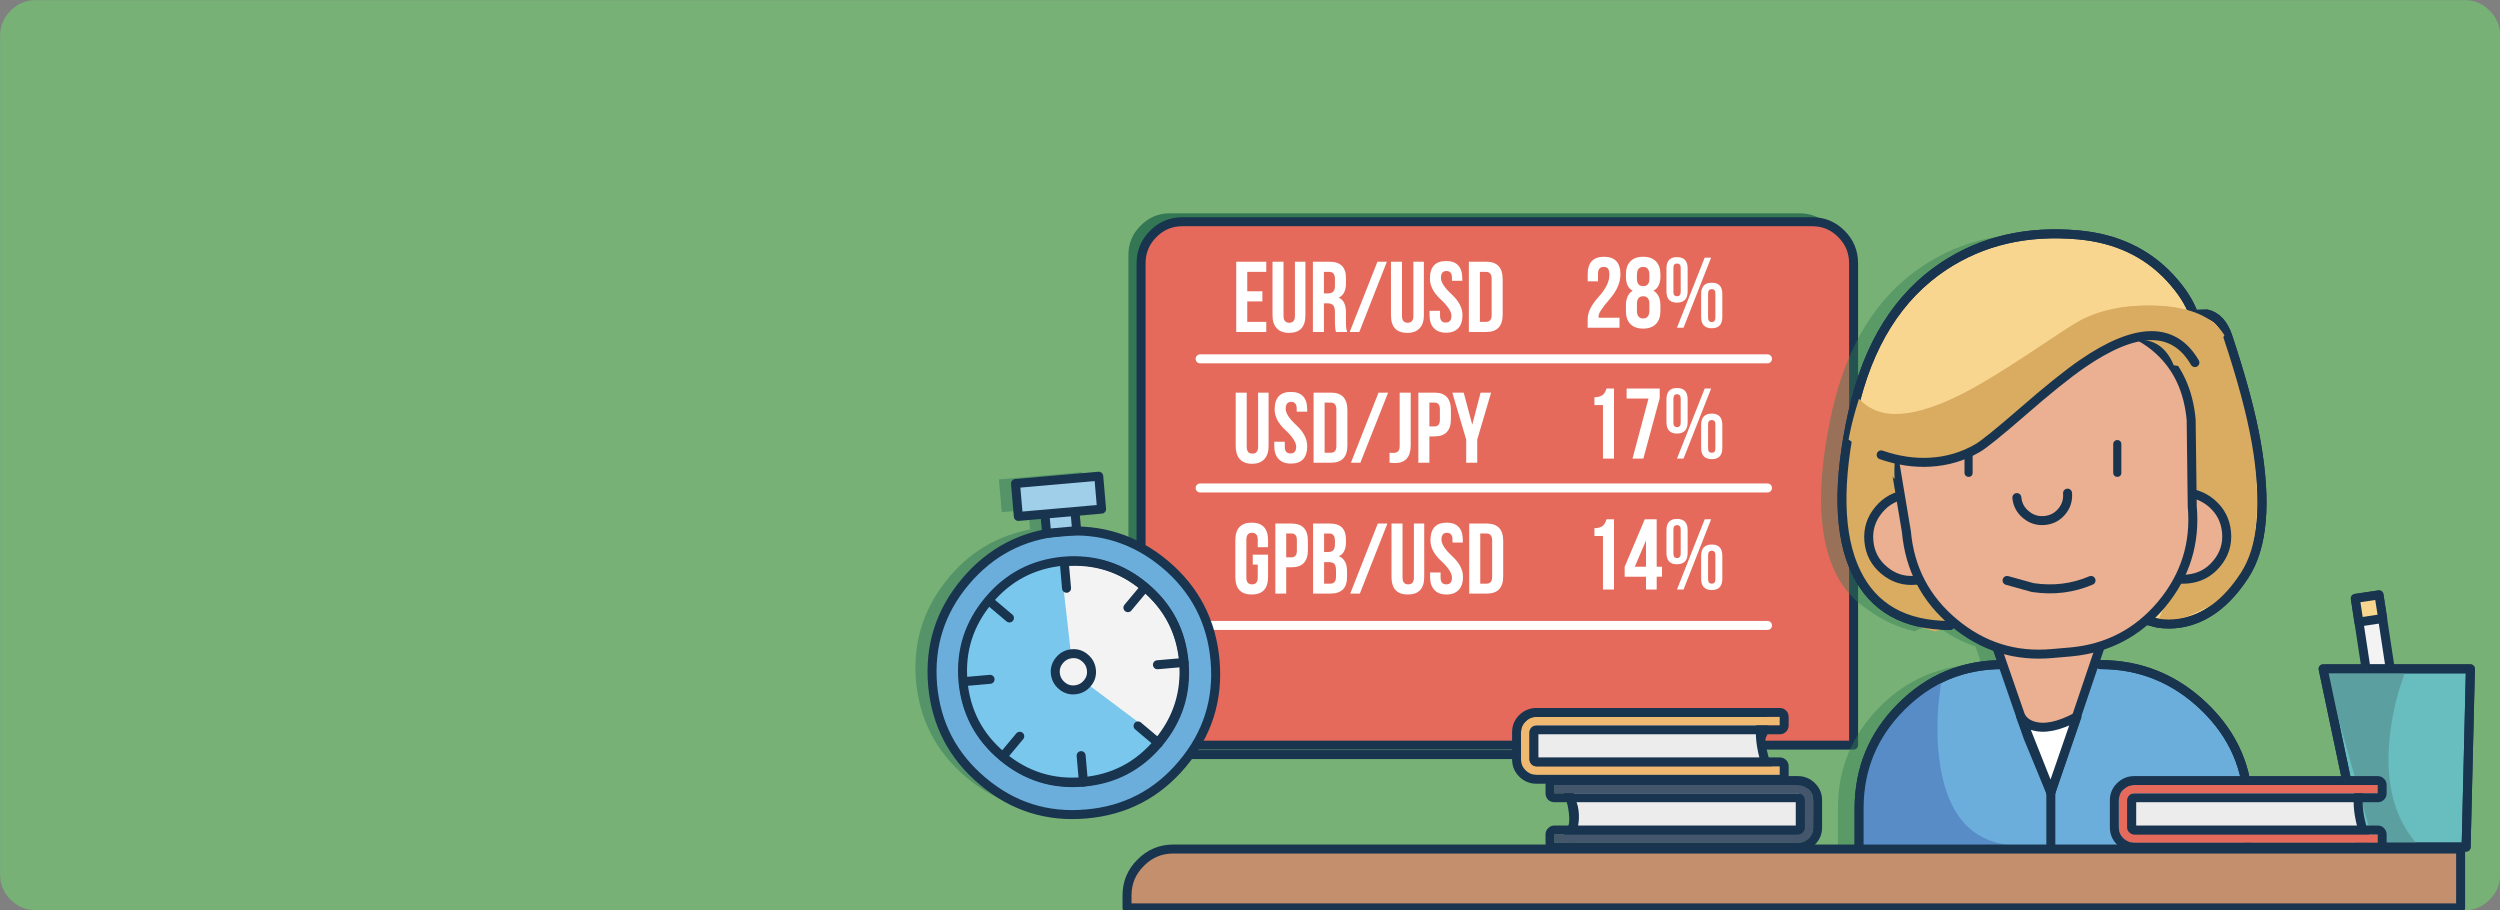 <svg xmlns="http://www.w3.org/2000/svg" image-rendering="optimizeQuality" baseProfile="basic" width="695" height="253" viewBox="0 0 695 253" preserveAspectRatio="xMinYMin meet"><rect x="0" y="0" width="695" height="253" fill="#808080" stroke="none"/><g overflow="visible"><path fill="#77B176" d="M695.035 9.921q0-4.054-2.918-6.971Q689.25.032 685.146.032H9.92q-4.054 0-6.972 2.918Q.031 5.867.031 9.921v233.223q0 4.104 2.917 6.971 2.918 2.917 6.972 2.917h675.226q4.104 0 6.971-2.917 2.918-2.867 2.918-6.971V9.921"/><path fill="#347754" d="M508.465 62.712q-3.362-3.412-8.158-3.412H325.221q-4.747 0-8.109 3.412-3.412 3.362-3.412 8.158v133.941h198.127V70.87q0-4.796-3.362-8.158"/><path fill="#E56A5B" stroke="#19344F" stroke-width="2.5" stroke-linecap="round" stroke-linejoin="round" d="M328.738 61.638q-4.797 0-8.159 3.412-3.362 3.362-3.362 8.158v133.941h198.078V73.208q0-4.796-3.362-8.158-3.363-3.412-8.159-3.412H328.738"/><path fill="none" stroke="#19344F" stroke-width="2.5" stroke-linecap="round" stroke-linejoin="round" d="M284.682 209.77h198.127"/><path fill="none" stroke="#FFF" stroke-width="2.5" stroke-linecap="round" stroke-linejoin="round" d="M333.633 99.759h157.73M333.633 135.655h157.73M333.633 173.874h157.73"/><path fill="#FFF" d="M346.736 75.581h5.29v-2.818h-8.356v19.53h8.356v-2.818h-5.29v-5.686h4.203v-2.818h-4.203v-5.39M356.823 72.763h-3.066v14.882q0 2.374 1.187 3.61 1.186 1.285 3.411 1.285 4.549 0 4.549-4.895V72.763h-2.917v15.08q0 1.879-1.582 1.879t-1.582-1.879v-15.08M369.629 72.763h-4.648v19.53h3.066v-7.96h1.087q1.039 0 1.533.593.445.544.445 1.879v3.065q0 1.434.297 2.423h3.115q-.346-.84-.346-2.373v-3.016q0-3.313-2.027-4.153 2.027-.94 2.027-3.956v-1.533q0-4.499-4.549-4.499m-.099 2.818q1.582 0 1.582 1.978v1.928q0 2.077-1.829 2.077h-1.236v-5.983h1.483M385.55 72.763h-2.62l-7.714 19.53h2.67l7.664-19.53M389.753 72.763h-3.065v14.882q0 4.895 4.549 4.895 2.225 0 3.411-1.285 1.187-1.236 1.187-3.61V72.763h-2.917v15.08q0 1.879-1.583 1.879-1.582 0-1.582-1.879v-15.08M406.515 78.054v-.594q0-4.895-4.499-4.895-4.5 0-4.5 4.895 0 3.016 3.016 5.785 2.967 2.769 2.967 4.549 0 1.879-1.582 1.879-1.583 0-1.583-1.879v-1.385h-2.917v1.187q0 2.373 1.187 3.609 1.187 1.286 3.412 1.286 2.225 0 3.411-1.286 1.138-1.236 1.138-3.609 0-2.967-2.967-5.735-3.016-2.769-3.016-4.599 0-1.928 1.533-1.928 1.532 0 1.532 1.928v.792h2.868M413.19 72.763h-4.845v19.53h4.845q4.549 0 4.549-4.845v-9.839q0-4.846-4.549-4.846m-.099 2.818q1.583 0 1.583 1.879v10.136q0 1.879-1.583 1.879h-1.681V75.581h1.681M445.824 74.197q.791 0 1.187.445.395.494.395 1.78 0 2.818-3.016 6.131t-3.016 6.18v2.373h8.851v-2.768h-5.785l-.05-.445q0-1.187 3.066-4.697 3.016-3.461 3.016-6.922 0-4.895-4.549-4.895t-4.549 4.895v1.928h2.868v-2.077q0-1.928 1.582-1.928M453.241 72.664q-1.236 1.286-1.236 3.61v.642q0 2.917 1.879 3.906-1.879 1.138-1.879 4.104v1.533q0 2.373 1.236 3.609 1.236 1.286 3.56 1.286 2.275 0 3.56-1.286 1.236-1.285 1.236-3.609v-1.533q0-2.966-1.928-4.104 1.928-1.038 1.928-3.906v-.642q0-2.324-1.236-3.61-1.285-1.285-3.56-1.285-2.324 0-3.56 1.285m5.291 3.758v1.088q0 2.027-1.731 2.027t-1.731-2.027v-1.088q0-2.225 1.731-2.225t1.731 2.225m0 8.109v1.829q-.05 2.175-1.731 2.175-1.731 0-1.731-2.175v-1.829q0-2.176 1.731-2.176t1.731 2.176M469.162 74.593q0-3.115-2.966-3.115-2.918 0-2.918 3.115v6.427q0 3.115 2.918 3.115 2.966 0 2.966-3.115v-6.427m-2.966-1.335q1.038 0 1.038 1.186v6.724q0 1.187-1.038 1.187-.989 0-.989-1.187v-6.724q0-1.186.989-1.186"/><path fill="#FFF" d="M475.689 71.626h-1.78l-7.713 19.48h1.829l7.664-19.48"/><path fill="#FFF" d="M475.887 91.255q2.917 0 2.917-3.115v-6.428q0-3.115-2.917-3.115-2.967 0-2.967 3.115v6.428q0 3.115 2.967 3.115m0-1.731q-1.038 0-1.038-1.236v-6.675q0-1.236 1.038-1.236.989 0 .989 1.236v6.675q0 1.236-.989 1.236M346.587 109.153h-3.065v14.833q0 2.373 1.137 3.659 1.187 1.285 3.412 1.285 2.225 0 3.411-1.285 1.187-1.286 1.187-3.659v-14.833h-2.917v15.031q0 1.928-1.582 1.928-1.583 0-1.583-1.928v-15.031M354.251 122.799v1.187q0 2.373 1.187 3.609 1.187 1.286 3.412 1.286 4.549 0 4.549-4.895 0-2.966-2.967-5.735-3.016-2.769-3.016-4.598 0-1.929 1.533-1.929t1.533 1.929v.791h2.917v-.594q0-4.895-4.549-4.895-4.5 0-4.5 4.895 0 2.967 3.016 5.736 2.967 2.768 2.967 4.598 0 1.879-1.582 1.879t-1.582-1.879v-1.385h-2.918M374.573 123.838v-9.839q0-4.846-4.549-4.846h-4.845v19.481h4.845q4.549 0 4.549-4.796m-4.598-11.916q1.533 0 1.533 1.928v10.136q0 1.879-1.533 1.879h-1.731v-13.943h1.731M385.896 109.153h-2.67l-7.664 19.481h2.621l7.713-19.481M392.176 123.788v-14.635h-3.066v14.883q0 1.878-1.73 1.878l-1.088-.049v2.769l1.483.099q4.401 0 4.401-4.945M397.368 121.316h1.434q4.549 0 4.549-4.796v-2.521q0-4.846-4.549-4.846h-4.5v19.481h3.066v-7.318m1.434-9.394q1.483 0 1.483 1.879v2.917q0 1.829-1.483 1.829h-1.434v-6.625h1.434M410.669 122.206l3.856-13.053h-2.917l-2.324 8.9-2.373-8.9h-3.165l3.857 13.053v6.428h3.066v-6.428M443.253 110.439v2.175h2.373v14.883h3.066v-19.481h-2.077q-.395 1.187-.939 1.681-.841.742-2.423.742M461.399 110.686v-2.67h-9.196v2.769h6.081l-4.45 16.712h3.017l4.548-16.811M469.162 110.983q0-3.115-2.966-3.115-2.918 0-2.918 3.115v6.378q0 3.164 2.918 3.164 2.966 0 2.966-3.164v-6.378m-1.928-.149v6.675q0 1.236-1.038 1.236-.989 0-.989-1.236v-6.675q0-1.236.989-1.236 1.038 0 1.038 1.236M472.92 118.102v6.428q0 3.115 2.967 3.115 2.917 0 2.917-3.115v-6.428q0-3.115-2.917-3.115-2.967 0-2.967 3.115m1.929-.148q0-1.187 1.038-1.187.989 0 .989 1.187v6.724q0 1.187-.989 1.187-1.038 0-1.038-1.187v-6.724"/><path fill="#FFF" d="M475.689 108.016h-1.78l-7.713 19.481h1.829l7.664-19.481M346.488 150.043q0-1.929 1.583-1.929 1.582 0 1.582 1.929v2.076h2.868v-1.879q0-4.944-4.549-4.944t-4.549 4.944v10.136q0 4.895 4.549 4.895t4.549-4.895v-6.18h-4.252v2.769h1.384v3.609q0 1.879-1.582 1.879-1.583 0-1.583-1.879v-10.531M363.597 150.339q0-4.796-4.549-4.796h-4.5v19.481h3.016v-7.318h1.484q4.549 0 4.549-4.796v-2.571m-3.066-.198v2.967q0 1.829-1.483 1.829h-1.484v-6.625h1.484q1.483 0 1.483 1.829M374.178 150.043q0-2.275-1.088-3.363-1.088-1.137-3.461-1.137h-4.598v19.481h4.796q4.648 0 4.648-4.598v-1.583q0-3.312-2.275-4.202 1.978-.94 1.978-3.906v-.692m-4.599-1.731q1.533 0 1.533 2.027v1.088q0 2.027-1.829 2.027h-1.187v-5.142h1.483m-.148 7.96q1.088 0 1.533.495.445.544.445 1.879v1.681q0 1.928-1.582 1.928h-1.731v-5.983h1.335M378.035 165.024l7.664-19.481h-2.67l-7.664 19.481h2.67M389.902 145.543h-3.066v14.833q0 4.895 4.549 4.895t4.549-4.895v-14.833h-2.868v15.031q0 1.879-1.582 1.879t-1.582-1.879v-15.031M402.164 145.296q-4.5 0-4.5 4.944 0 2.967 3.017 5.736 2.966 2.769 2.966 4.598 0 1.879-1.582 1.879t-1.582-1.879v-1.434h-2.917v1.236q0 2.373 1.186 3.61 1.137 1.285 3.363 1.285 2.225 0 3.411-1.285 1.187-1.237 1.187-3.61 0-2.966-2.967-5.735-3.016-2.769-3.016-4.598 0-1.929 1.533-1.929t1.533 1.929v.791h2.867v-.594q0-4.944-4.499-4.944M413.289 145.543h-4.845v19.481h4.845q4.599 0 4.599-4.796v-9.889q0-4.796-4.599-4.796m1.533 4.697v10.136q0 1.879-1.582 1.879h-1.731v-13.943h1.731q1.582 0 1.582 1.928M443.253 146.829v2.175h2.373v14.883h3.066v-19.53h-2.077q-.395 1.236-.939 1.73-.791.742-2.423.742M451.659 157.558v2.769h5.933v3.56h2.967v-3.56h1.483v-2.769h-1.483v-13.201h-3.313l-5.587 13.201m5.933 0h-3.115l3.115-7.318v7.318M469.162 147.373q0-3.115-2.966-3.115-2.918 0-2.918 3.115v6.378q0 3.115 2.918 3.115 2.966 0 2.966-3.115v-6.378m-2.966-1.385q1.038 0 1.038 1.236v6.675q0 1.236-1.038 1.236-.989 0-.989-1.236v-6.675q0-1.236.989-1.236"/><path fill="#FFF" d="M466.196 163.887h1.829l7.664-19.53h-1.78l-7.713 19.53"/><path fill="#FFF" d="M472.92 154.492v6.379q0 3.164 2.967 3.164 2.917 0 2.917-3.164v-6.379q0-3.114-2.917-3.114-2.967 0-2.967 3.114m1.929-.148q0-1.236 1.038-1.236.989 0 .989 1.236v6.675q0 1.236-.989 1.236-1.038 0-1.038-1.236v-6.675"/><path fill="#EAB091" d="M583.236 181.283q-12.66 1.385-21.709.05-4.5-.643-6.527-1.583l5.637 14.538 22.599-13.005" opacity=".62" style="mix-blend-mode:multiply"/><path fill="#EAB091" d="M537.235 130.17l-10.385-2.62q.84 7.714 3.709 24.379 8.604 25.664 32.637 28.879 12.016 1.632 22.302-1.88-28.385 1.039-41.192-23.735-6.38-12.412-7.071-25.022M606.976 110.862q-1.187-3.214-3.115-6.873-3.759-7.319-7.27-9.346-3.51-2.028-11.472 2.373-3.956 2.226-7.269 4.797 8.654-2.472 17.703 1.385 5.588 2.373 10.335 6.577.742.642 1.088 1.087" opacity=".62" style="mix-blend-mode:multiply"/><path fill="#337B55" fill-opacity=".431" d="M603.756 86.755q-2.472-5.983-7.96-11.174-9.445-8.999-23.883-10.334-21.36-1.928-37.331 8.653-19.036 12.608-25.266 40.395-4.797 21.458-2.077 35.599 2.621 13.646 12.065 19.579 5.389 4.153 12.905 6.032l4.054-1.681 1.929-.049q5.043 3.906 11.026 5.982l1.681 4.945q-16.564.049-28.233 11.718-11.719 11.718-11.719 28.281v14.141h108.236v-14.141q0-16.464-12.312-28.281-12.163-11.718-28.826-11.718h-1.78l1.78-5.241q6.971-2.225 12.41-6.922h.989l2.225.544-.148.296q.148-.148.494-.198 4.401.742 8.901-.642 6.576-1.978 11.965-8.208.94-.939 1.484-1.879l.049-.049 1.731-2.472q7.664-11.718 3.263-36.984-2.126-12.113-7.911-29.468-1.434-4.301-4.45-5.735-1.978-.94-4.203-.594l-1.088-.395"/><path fill="#F8D68F" d="M515.147 114.345q-6.577 29.369.89 44.795 7.12 14.734 26.057 14.734l55.231-1.285 2.472.642q3.115.495 6.329 0 10.334-1.681 17.85-13.25 7.664-11.718 3.263-36.984-2.126-12.113-7.911-29.468-1.78-5.29-5.785-6.23l-3.709.099q-1.73-4.944-6.576-10.185-9.741-10.482-25.464-11.916-21.361-1.928-37.381 8.653-19.036 12.608-25.266 40.395"/><path fill="none" stroke="#19344F" stroke-width="2.5" stroke-linecap="round" stroke-linejoin="round" d="M516.037 159.14q-7.467-15.426-.89-44.795 6.23-27.787 25.266-40.395 16.02-10.581 37.381-8.653 15.723 1.434 25.464 11.916 4.846 5.241 6.576 10.185l3.709-.099q4.005.94 5.785 6.23 5.785 17.355 7.911 29.468 4.401 25.266-3.263 36.984-7.516 11.569-17.85 13.25-3.214.495-6.329 0l-2.472-.642m-81.288-13.449q7.12 14.734 26.057 14.734"/><path fill="#D9AC61" d="M563.455 98.77q-10.334 6.823-17.059 10.334-21.36 11.075-29.568 1.78l-2.324 8.702q-2.275 10.58-2.077 19.876.593 29.863 25.613 36.093l4.054-1.681q-4.252-4.944-8.307-13.201-8.109-16.564-6.922-33.078l2.769.594q3.61.445 7.763-.297 13.301-2.324 27.195-15.426 16.317-15.426 26.898-17.651 10.186-2.077 13.4 8.306 3.857 12.311 3.115 32.237-.841 23.535-8.604 38.071.099-.247 3.857-.939 3.956-.692 4.203-.791 2.324-1.088 8.159-3.758 4.944-2.67 6.576-5.439 3.214-5.34 4.4-12.113.989-5.34.841-13.004-.148-9.839-2.324-21.854-2.472-13.498-6.082-21.161-4.005-8.554-18.987-9.296-13.647-.692-22.646 4.599-1.978 1.137-13.943 9.097"/><path fill="#6BAEDB" d="M612.752 196.47q-12.213-11.718-28.876-11.718H556.78q-16.565 0-28.234 11.718-11.718 11.718-11.718 28.281v14.141h108.186v-14.141q0-16.464-12.262-28.281"/><path fill="none" stroke="#19344F" stroke-width="2.5" stroke-linecap="round" stroke-linejoin="round" d="M583.876 184.752q16.663 0 28.876 11.718 12.262 11.817 12.262 28.281v14.141H516.828v-14.141q0-16.563 11.718-28.281 11.669-11.718 28.234-11.718"/><path fill="#578CC7" d="M539.029 210.363q-.791-6.922-.099-15.08l.84-6.724q-17.404 9.789-21.904 29.319-2.274 9.79-1.038 17.602l41.138-.643q-16.366-2.224-18.937-24.474"/><path fill="none" stroke="#19344F" stroke-width="2.5" stroke-linecap="round" stroke-linejoin="round" d="M583.876 184.752q16.663 0 28.876 11.718 12.262 11.817 12.262 28.281v14.141H516.828v-14.141q0-16.563 11.718-28.281 11.669-11.718 28.234-11.718"/><path fill="#EAB091" stroke="#19344F" stroke-width="2.5" stroke-linecap="round" stroke-linejoin="round" d="M563.801 205.023l6.329 15.278 15.13-44.746-31.546.346 10.087 29.122"/><path fill="#FFF" stroke="#19344F" stroke-width="2.5" stroke-linecap="round" stroke-linejoin="round" d="M561.774 199.238l8.356 21.063 7.268-21.063q-7.614 4.104-12.411 2.473-1.483-.495-2.472-1.533l-.741-.94"/><path fill="none" stroke="#19344F" stroke-width="2.5" stroke-linecap="round" stroke-linejoin="round" d="M570.13 238.892v-18.591"/><path fill="#EAB091" stroke="#19344F" stroke-width="2.5" stroke-linecap="round" stroke-linejoin="round" d="M530.425 137.435q-4.944.445-8.109 4.252-3.214 3.807-2.769 8.751.445 4.944 4.252 8.109 3.808 3.214 8.752 2.769 4.945-.445 8.109-4.252 3.214-3.808 2.769-8.752-.445-4.944-4.252-8.109-3.807-3.213-8.752-2.768M614.729 139.808q-3.807-3.164-8.751-2.719-4.945.445-8.109 4.252-3.214 3.807-2.769 8.751.445 4.944 4.252 8.109 3.807 3.214 8.752 2.769 4.944-.445 8.109-4.253 3.214-3.807 2.769-8.751-.445-4.944-4.253-8.158"/><path fill="#EAB091" stroke="#19344F" stroke-width="2.5" stroke-linecap="round" stroke-linejoin="round" d="M575.668 89.524q-3.462-.296-5.934-.099l-9.839-.296q-15.23-2.077-25.366 8.751-9.889 10.581-8.504 26.254l3.955 23.684q1.385 15.426 13.252 25.315 11.866 9.938 27.244 8.553l5.142-.445q15.378-1.384 25.316-13.251 9.889-11.866 8.505-27.243l-.297-24.029q-1.088-12.064-8.851-19.233-7.416-6.873-18.987-7.466-3.708-.346-5.636-.495"/><path fill="none" stroke="#19344F" stroke-width="2.5" stroke-linecap="round" stroke-linejoin="round" d="M563.207 143.071q-2.274-1.879-2.521-4.746m2.521 4.746q2.225 1.879 5.143 1.632 2.917-.247 4.796-2.472 1.879-2.225 1.632-5.142"/><path fill="none" stroke="#19344F" stroke-width="2.5" stroke-linecap="round" stroke-linejoin="round" d="M516.037 159.14q-7.467-15.426-.89-44.795 6.23-27.787 25.266-40.395 16.02-10.581 37.381-8.653 15.723 1.434 25.464 11.916 4.846 5.241 6.576 10.185l3.709-.099q4.005.94 5.785 6.23 5.785 17.355 7.911 29.468 4.401 25.266-3.263 36.984-7.516 11.569-17.85 13.25-3.214.495-6.329 0l-2.472-.642m-81.288-13.449q7.12 14.734 26.057 14.734"/><g transform="translate(569.55 162.45)"><animateTransform attributeName="transform" additive="replace" type="translate" repeatCount="indefinite" dur="4.2s" keyTimes="0;0.512;0.524;0.536;0.548;0.56;0.571;0.583;0.798;0.81;0.821;0.833;0.845;0.857;0.869;0.881;0.893;1" values="569.55,162.45;569.55,162.45;569.55,162.1;569.55,161.8;569.55,161.45;569.55,161.1;569.55,160.8;569.55,160.45;569.55,160.45;569.6,160.7;569.55,161;569.6,161.2;569.55,161.45;569.6,161.7;569.55,161.95;569.6,162.2;569.55,162.45;569.55,162.45" calcMode="discrete"/><animateTransform attributeName="transform" additive="sum" type="scale" repeatCount="indefinite" dur="4.2s" keyTimes="0;0.369;0.512;0.524;0.536;0.548;0.56;0.571;0.583;0.798;0.81;0.821;0.833;0.845;0.857;0.869;0.881;0.893;1" values="1;1,1;1,1;1.047,1.047;1.093,1.093;1.14,1.14;1.187,1.187;1.233,1.233;1.28,1.28;1.28,1.28;1.245,1.245;1.21,1.21;1.175,1.175;1.14,1.14;1.105,1.105;1.07,1.07;1.035,1.035;1,1;1,1" calcMode="discrete"/><path fill="#EAB091" d="M-11.584-1.085l7.12 1.978Q4.14 2.178 11.754-1.085h-23.338"/><path fill="none" stroke="#19344F" stroke-width="2.5" stroke-linecap="round" stroke-linejoin="round" d="M-11.584-1.085l7.12 1.978Q4.14 2.178 11.754-1.085"/></g><g transform="matrix(.685 0 0 .657 567.95 130.7)"><animateTransform attributeName="transform" additive="replace" type="translate" repeatCount="indefinite" dur="4.2s" keyTimes="0;0.393;0.405;0.417;0.429;0.464;0.476;1" values="567.916,130.668;567.916,130.668;567.916,130.655;567.916,130.649;567.916,130.65;567.916,130.65;567.916,130.668;567.916,130.668" calcMode="discrete"/><animateTransform attributeName="transform" additive="sum" type="scale" repeatCount="indefinite" dur="4.2s" keyTimes="0;0.393;0.405;0.417;0.429;0.44;0.452;0.464;0.476;1" values="0.685,0.657;0.685,0.657;0.685,0.455;0.685,0.254;0.685,0.052;0.685,0.052;0.685,0.254;0.685,0.455;0.685,0.657;0.685,0.657" calcMode="discrete"/><animateTransform attributeName="transform" additive="sum" type="translate" repeatCount="indefinite" dur="4.2s" keyTimes="0;0.393;0.405;0.417;0.429;0.464;0.476;1" values="0.049,0.049;0.049,0.049;0.049,0.099;0.049,0.199;0.049,0;0.049,0;0.049,0.049;0.049,0.049" calcMode="discrete"/><path fill="#1A344F" d="M31-11.9q-.35-.35-.85-.35t-.8.35q-.35.3-.35.8V1.2q0 .5.35.85.3.3.8.3t.85-.3q.3-.35.3-.85v-12.3q0-.5-.3-.8M-29.35-11.9q-.35-.35-.85-.35t-.8.35q-.35.3-.35.8V1.2q0 .5.35.85.3.3.8.3t.85-.3q.3-.35.3-.85v-12.3q0-.5-.3-.8"/><path fill="none" stroke="#19344F" stroke-linecap="round" stroke-linejoin="round" d="M31-11.9q-.35-.35-.85-.35t-.8.35q-.35.3-.35.8V1.2q0 .5.35.85.3.3.8.3t.85-.3q.3-.35.3-.85v-12.3q0-.5-.3-.8M-29.35-11.9q-.35-.35-.85-.35t-.8.35q-.35.3-.35.8V1.2q0 .5.35.85.3.3.8.3t.85-.3q.3-.35.3-.85v-12.3q0-.5-.3-.8"/></g><path fill="#F8D68F" d="M588.35 95.95q5.75-3.4 8.2-3.7l19.2 5-4-1.75q-18.15-8.1-26.55-10.75-3-1-3.95-.85-4.7-.9-9.65-1.7-9.9-1.6-10.95-1.25-1.7.6-23.8 0l-17.4 42.8 2.75 2.5q3.666 2.652 13.125 2.625 9.463-.026 25.575-13.125 16.104-13.1 27.45-19.8"/><path fill="#D9AC61" d="M599.2 84.95q-13.25-.35-21.85 4.65-2 1.15-13.95 9.1-10.35 6.85-17.05 10.35-21.35 11.1-29.55 1.8l-.95 3.15q-1.15 3.95-1.95 8.2 6.95 4.65 12.8 10.95-.15-2.6.1-5.6l2.8.6q3.6.45 7.75-.3 13.3-2.35 27.2-15.45 15.65-14.8 26.05-17.45 10.05-2.45 13.7 6.6 8.325 1.542 14.1-8.35-4.75-7.75-19.2-8.25"/><path fill="none" stroke="#19344F" stroke-width="2.5" stroke-linecap="round" stroke-linejoin="round" d="M562.021 114.691q-9.642 8.356-12.263 9.888-6.081 3.511-13.152 3.906-6.626.396-13.647-2.027m39.062-11.767q10.581-9.246 16.91-13.597 22.448-15.426 31.25-.297"/><g transform="translate(296.15 178.8)"><animateTransform attributeName="transform" additive="replace" type="translate" repeatCount="indefinite" dur="4.2s" keyTimes="0;0.262;0.274;0.286;0.298;0.31;0.321;0.333;0.345;0.357;1" values="298.05,186.55;298.05,186.55;298.098,186.747;298.147,186.945;298.145,187.142;298.244,187.395;298.145,187.092;298.094,186.945;298.047,186.698;298.05,186.55;298.05,186.55" calcMode="discrete"/><animateTransform attributeName="transform" additive="sum" type="scale" repeatCount="indefinite" dur="4.2s" keyTimes="0;0.262;0.274;0.286;0.298;0.31;0.321;0.333;0.345;0.357;1" values="1,1;1,1;1.025,1.025;1.051,1.051;1.076,1.076;1.102,1.102;1.076,1.076;1.051,1.051;1.025,1.025;1,1;1,1" calcMode="discrete"/><animateTransform attributeName="transform" additive="sum" type="translate" repeatCount="indefinite" dur="4.2s" keyTimes="0;0.298;0.31;0.321;0.333;0.345;0.357;1" values="-1.9,-7.75;-1.9,-7.75;-1.9,-7.8;-1.9,-7.75;-1.85,-7.75;-1.85,-7.75;-1.9,-7.75;-1.9,-7.75" calcMode="discrete"/><path fill="#3F835F" fill-opacity=".62" d="M5.472-38.402l-.791-9.147-23.14 2.027.791 9.098 7.367-.643.495 5.389 1.285-.148q-15.229 2.472-24.722 14.635-9.593 12.212-8.258 27.688 1.434 16.217 13.944 26.749 12.46 10.531 28.728 9.097 16.267-1.384 26.75-13.893 10.531-12.509 9.098-28.776-1.335-15.476-12.906-25.859Q12.642-32.518-2.736-32.321l1.286-.098-.445-5.34 7.367-.643"/><path fill="#6BAEDB" stroke="#19344F" stroke-width="2.5" stroke-linecap="round" stroke-linejoin="round" d="M-1.035-31.032q-16.218 1.434-26.75 13.943-10.483 12.46-9.098 28.727 1.434 16.266 13.944 26.748 12.46 10.532 28.727 9.098 16.268-1.385 26.75-13.894Q43.07 21.081 41.636 4.814q-1.434-16.266-13.894-26.748-12.51-10.482-28.777-9.098"/><path fill="#F3F3F3" stroke="#19344F" stroke-width="2.5" stroke-linecap="round" stroke-linejoin="round" d="M22.155-15.556q-9.741-8.158-22.449-7.07-12.707 1.137-20.865 10.877-8.208 9.74-7.121 22.447 1.138 12.707 10.878 20.865 9.741 8.208 22.449 7.07 12.658-1.087 20.865-10.828 8.208-9.74 7.121-22.447-1.088-12.707-10.878-20.914"/><path fill="#9FCFE9" stroke="#19344F" stroke-width="2.5" stroke-linecap="round" stroke-linejoin="round" d="M-5.93-38.943l.741 8.406 8.357-.742-.742-8.356-8.356.692"/><path fill="#9FCFE9" stroke="#19344F" stroke-width="2.5" stroke-linecap="round" stroke-linejoin="round" d="M-13.842-44.381l.792 9.147 23.14-2.028-.791-9.147-23.141 2.028"/></g><g><g transform="rotate(131.76 104.657 161.45)"><animateTransform attributeName="transform" additive="replace" type="translate" dur="4.2s" keyTimes="0;1" values="0,0;0,0" fill="freeze"/><animateTransform attributeName="transform" additive="sum" type="translate" repeatCount="indefinite" dur="4.2s" keyTimes="0;0.06;0.071;0.083;0.095;0.107;0.119;0.131;0.143;0.155;0.167;0.179;0.19;0.202;0.214;0.25;0.262;0.274;0.286;0.298;0.31;0.321;0.333;0.345;0.357;0.369;0.786;0.798;0.81;0.82;0.821;1" values="298.362,186.921;298.362,186.921;298.351,186.939;298.255,186.903;298.331,187.016;298.334,186.947;298.31,186.907;298.364,186.953;298.382,186.912;298.318,186.895;298.354,186.962;298.432,186.917;298.358,186.976;298.358,186.937;298.361,187.037;298.361,187.037;298.358,186.937;298.372,187.194;298.484,187.378;298.545,187.553;298.564,187.761;298.503,187.608;298.384,187.405;298.322,187.147;298.358,186.937;298.361,187.037;298.361,187.037;298.358,186.937;298.334,186.876;298.382,186.94;0;0" calcMode="discrete"/><animateTransform attributeName="transform" additive="sum" type="translate" repeatCount="indefinite" dur="4.2s" keyTimes="0;0.821;0.833;0.845;0.857;0.869;0.881;1" values="0;298.382,186.94;298.386,186.919;298.273,186.951;298.239,186.948;298.266,186.964;298.316,186.964;298.316,186.964" calcMode="discrete"/><animateTransform attributeName="transform" additive="sum" type="rotate" repeatCount="indefinite" dur="4.2s" keyTimes="0;0.06;0.071;0.083;0.095;0.107;0.119;0.131;0.143;0.155;0.167;0.179;0.19;0.202;0.214;0.25;0.262;0.333;0.345;0.357;0.369;0.786;0.798;0.81;0.82;0.821;1" values="131.775,0,0;131.775,0,0;150.675,0,0;169.489,0,0;188.274,0,0;207.084,0,0;226.106,0,0;244.938,0,0;263.746,0,0;282.532,0,0;301.35,0,0;320.373,0,0;339.201,0,0;358,0,0;357.999,0,0;357.999,0,0;358,0,0;358,0,0;357.999,0,0;358,0,0;357.999,0,0;357.999,0,0;358,0,0;-34.334,0,0;-66.708,0,0;0;0" calcMode="discrete"/><animateTransform attributeName="transform" additive="sum" type="rotate" repeatCount="indefinite" dur="4.2s" keyTimes="0;0.821;0.833;0.845;0.857;0.869;0.881;0.893;1" values="0;-66.708,0,0;-99.014,0,0;-131.365,0,0;-163.731,0,0;-196.034,0,0;-228.424,0,0;131.576,0,0;131.576,0,0" calcMode="discrete"/><animateTransform attributeName="transform" additive="sum" type="scale" repeatCount="indefinite" dur="4.2s" keyTimes="0;0.06;0.071;0.083;0.095;0.107;0.131;0.143;0.155;0.167;0.179;0.19;0.202;0.214;0.25;0.262;0.274;0.286;0.298;0.31;0.321;0.333;0.345;0.357;0.369;0.786;0.798;0.81;0.82;0.821;1" values="0.998,0.998;0.998,0.998;0.997,0.997;0.999,0.999;0.999,0.999;0.997,0.997;0.997,0.997;0.999,0.999;0.998,0.998;0.997,0.997;0.997,0.997;0.998,0.998;1,1;0.999,0.999;0.999,0.999;1,1;1.025,1.025;1.05,1.05;1.076,1.076;1.101,1.101;1.076,1.076;1.05,1.05;1.025,1.025;1,1;0.999,0.999;0.999,0.999;1,1;0.997,0.997;0.997,0.997;1;1" calcMode="discrete"/><animateTransform attributeName="transform" additive="sum" type="scale" repeatCount="indefinite" dur="4.2s" keyTimes="0;0.821;0.833;0.845;0.857;1" values="1;0.997,0.997;0.999,0.999;0.997,0.997;0.998,0.998;0.998,0.998" calcMode="discrete"/><animateTransform attributeName="transform" additive="sum" type="translate" repeatCount="indefinite" dur="4.2s" keyTimes="0;0.071;0.083;0.095;0.107;0.119;0.131;0.143;0.155;0.167;0.19;0.202;0.214;0.25;0.262;0.274;0.286;0.298;0.31;0.321;0.333;0.345;0.357;0.369;0.786;0.798;0.81;0.82;0.821;1" values="5.349,0;5.349,0;5.199,0;5.349,0.049;5.299,0.049;5.299,0;5.349,0.049;5.349,0;5.249,0.099;5.299,0;5.299,0;5.349,-0.05;5.349,-0.1;5.349,-0.1;5.349,-0.05;5.399,-0.05;5.349,0;5.399,0;5.349,-0.05;5.349,-0.1;5.449,-0.1;5.449,-0.1;5.349,-0.05;5.349,-0.1;5.349,-0.1;5.349,-0.05;5.399,-0.05;5.349,-0.1;0;0" calcMode="discrete"/><animateTransform attributeName="transform" additive="sum" type="translate" repeatCount="indefinite" dur="4.2s" keyTimes="0;0.821;0.833;0.845;0.857;0.869;0.881;1" values="0;5.349,-0.1;5.349,-0.05;5.349,0;5.349,-0.05;5.399,-0.05;5.249,0.049;5.249,0.049" calcMode="discrete"/><path fill="#7AC7EE" d="M25.6-2.65q-1.1-12.7-10.9-20.85-9.8-8.2-22.45-7.15l2.6 30.5-20.55 23q4.7 4.2 10.65 6.25 6.1 2.1 12.65 1.6 10.45-.95 18.15-8.05 7.55-6.95 9.45-17l.3-2.35q.35-2.7.1-5.95"/></g><animate attributeName="mask" repeatCount="indefinite" dur="4.2s" keyTimes="0;0.226;0.798;1" values="url(#mask_);none;url(#mask_);url(#mask_)"/></g><g transform="translate(298.45 186.75)"><animateTransform attributeName="transform" additive="replace" type="translate" repeatCount="indefinite" dur="4.2s" keyTimes="0;0.262;0.274;0.286;0.298;0.31;0.321;0.333;0.345;0.357;1" values="298.45,186.75;298.45,186.75;298.5,186.95;298.55,187.2;298.6,187.4;298.65,187.6;298.6,187.4;298.55,187.25;298.5,186.95;298.45,186.75;298.45,186.75" calcMode="discrete"/><animateTransform attributeName="transform" additive="sum" type="scale" repeatCount="indefinite" dur="4.2s" keyTimes="0;0.262;0.274;0.286;0.298;0.31;0.321;0.333;0.345;0.357;1" values="1,1;1,1;1.025,1.025;1.051,1.051;1.076,1.076;1.102,1.102;1.076,1.076;1.051,1.051;1.025,1.025;1,1;1,1" calcMode="discrete"/><path fill="none" stroke="#19344F" stroke-width="2.5" stroke-linecap="round" stroke-linejoin="round" d="M30.6-2.75q-1.1-12.7-10.9-20.9-9.75-8.15-22.45-7.1-12.7 1.15-20.85 10.9-8.2 9.75-7.15 22.45 1.15 12.7 10.9 20.85 9.75 8.2 22.45 7.1 12.65-1.1 20.85-10.85 8.2-9.75 7.15-22.45M-2.594-30.576l.643 7.367M-23.509-19.748l5.686 4.796M-30.58 2.748l7.368-.643M-19.702 23.613l4.747-5.686M2.747 30.683l-.643-7.367M23.612 19.855l-5.686-4.796M30.733-2.592l-7.417.643M19.855-23.506l-4.747 5.686"/><path fill="#F3F3F3" stroke="#19344F" stroke-width="2.5" stroke-linecap="round" stroke-linejoin="round" d="M4.97-.415q-.197-2.076-1.78-3.411Q1.608-5.21-.468-5.013q-2.077.198-3.412 1.78Q-5.265-1.601-5.067.426q.198 2.077 1.78 3.412Q-1.705 5.222.372 5.024q2.077-.198 3.412-1.78Q5.168 1.662 4.97-.415"/></g><path fill="#F3F3F3" stroke="#19344F" stroke-width="2.5" stroke-linecap="round" stroke-linejoin="round" d="M660.911 206.655l6.577-.989-6.132-40.296-6.576.989 6.131 40.296"/><path fill="#F8D68F" stroke="#19344F" stroke-width="2.5" stroke-linecap="round" stroke-linejoin="round" d="M662.395 171.946l-1.039-6.576-6.576.989.989 6.576 6.626-.989"/><path fill="#68BDBE" stroke="#19344F" stroke-width="2.5" stroke-linecap="round" stroke-linejoin="round" d="M656.264 235.48h29.321l1.186-49.542h-40.94l10.433 49.542"/><path fill="#5B9FA0" d="M664.422 204.084q.692-5.983 2.472-12.114l1.632-4.895-22.695-2.323 13.993 49.542h11.817q-9.444-10.977-7.219-30.21"/><path fill="none" stroke="#19344F" stroke-width="2.5" stroke-linecap="round" stroke-linejoin="round" d="M656.264 235.48h29.321l1.186-49.542h-40.94l10.433 49.542"/><path fill="#C48F6D" stroke="#19344F" stroke-width="2.5" stroke-linecap="round" stroke-linejoin="round" d="M684.052 252.39v-16.366H326.216q-5.34 0-9.098 3.807-3.807 3.758-3.807 9.098v3.461h370.741"/><path fill="#ECECEC" stroke="#19344F" stroke-width="2.5" stroke-linecap="round" stroke-linejoin="round" d="M435.441 218.175l1.483 4.944q1.236 5.736-.049 9.79 11.372-.692 63.537-.049l2.472-3.61-1.78-11.075h-65.663"/><path fill="none" stroke="#19344F" stroke-width="2.5" stroke-linecap="round" stroke-linejoin="round" d="M437.418 224.405q.94 4.45-1.335 7.565m1.335-7.565l-1.335-3.857"/><path fill="#43566B" d="M432.128 218.225v2.323h67.641q.791 0 1.385.594.543.544.543 1.335v7.564q0 .792-.543 1.335-.594.594-1.385.594h-67.641v2.324h67.641q1.78 0 3.066-1.237 1.236-1.285 1.236-3.016v-7.564q0-1.78-1.236-3.016-1.286-1.236-3.066-1.236h-67.641"/><path fill="#19344F" d="M429.656 218.225v2.323q0 .989.692 1.78.791.693 1.78.693h67.097v6.477h-67.097q-1.039 0-1.731.741-.741.692-.741 1.731v2.324q0 1.038.741 1.78.692.692 1.731.692h67.641q2.769 0 4.796-1.978 1.978-1.978 1.978-4.747v-7.564q0-2.769-1.978-4.747-2.027-1.978-4.796-1.978h-67.641q-1.039 0-1.731.742-.741.692-.741 1.731m2.472 0h67.641q1.78 0 3.066 1.236 1.236 1.236 1.236 3.016v7.564q0 1.731-1.236 3.016-1.286 1.237-3.066 1.237h-67.641v-2.324h67.641q.791 0 1.385-.594.543-.543.543-1.335v-7.564q0-.791-.543-1.335-.594-.594-1.385-.594h-67.641v-2.323"/><path fill="#ECECEC" stroke="#19344F" stroke-width="2.5" stroke-linecap="round" stroke-linejoin="round" d="M657.648 232.959q-.841-2.028-1.483-4.895-1.236-5.736.049-9.839-7.071.445-35.996.296l-27.541-.247-2.472 3.609 1.78 11.076h65.663"/><path fill="#E56A5B" d="M661.01 220.548v-2.323h-67.69q-1.78 0-3.017 1.236-1.285 1.236-1.285 3.016v7.564q0 1.731 1.285 3.016 1.237 1.237 3.017 1.237h67.69v-2.324h-67.69q-.791 0-1.335-.594-.594-.543-.594-1.335v-7.564q0-.791.594-1.335.544-.594 1.335-.594h67.69"/><path fill="#19344F" d="M662.741 216.494q-.742-.742-1.731-.742h-67.69q-2.769 0-4.797 1.978-1.977 1.978-1.977 4.747v7.564q0 2.769 1.977 4.747 2.028 1.978 4.797 1.978h67.69q.989 0 1.731-.692.742-.742.742-1.78v-2.324q0-.94-.742-1.78-.692-.692-1.731-.692h-67.146v-6.477h67.146q.989 0 1.731-.693.742-.741.742-1.78v-2.323q0-1.039-.742-1.731m-1.731 4.054h-67.69q-.791 0-1.335.594-.594.544-.594 1.335v7.564q0 .792.594 1.335.544.594 1.335.594h67.69v2.324h-67.69q-1.78 0-3.017-1.237-1.285-1.285-1.285-3.016v-7.564q0-1.78 1.285-3.016 1.237-1.236 3.017-1.236h67.69v2.323"/><path fill="none" stroke="#19344F" stroke-width="2.5" stroke-linecap="round" stroke-linejoin="round" d="M489.484 210.215q-.939-4.45 1.335-7.565m-1.335 7.565q.445 2.274 1.335 3.856"/><path fill="#ECECEC" stroke="#19344F" stroke-width="2.5" stroke-linecap="round" stroke-linejoin="round" d="M489.979 208.88q-1.236-5.736.049-9.839-7.12.445-36.045.296l-27.492-.247-2.472 3.609 1.78 11.076h65.663q-.84-2.027-1.483-4.895"/><path fill="#F0B971" d="M494.775 201.661v-2.373h-67.641q-1.78 0-3.016 1.285-1.286 1.236-1.286 3.016v7.516q0 1.78 1.286 3.065 1.236 1.236 3.016 1.236h67.641v-2.373h-67.641q-.791 0-1.335-.544-.594-.593-.594-1.384v-7.516q0-.791.594-1.384.544-.544 1.335-.544h67.641"/><path fill="#19344F" d="M427.134 196.816q-2.769 0-4.796 1.977-1.978 1.978-1.978 4.796v7.516q0 2.769 1.978 4.796 2.027 1.977 4.796 1.977h67.641q1.038 0 1.78-.741.692-.742.692-1.731v-2.373q0-1.038-.692-1.73-.742-.742-1.78-.742h-67.097v-6.428h67.097q1.038 0 1.78-.741.692-.742.692-1.731v-2.373q0-1.038-.692-1.731-.742-.741-1.78-.741h-67.641m67.641 18.59h-67.641q-1.78 0-3.016-1.236-1.286-1.285-1.286-3.065v-7.516q0-1.78 1.286-3.016 1.236-1.285 3.016-1.285h67.641v2.373h-67.641q-.791 0-1.335.544-.594.593-.594 1.384v7.516q0 .791.594 1.384.544.544 1.335.544h67.641v2.373"/></g></svg>